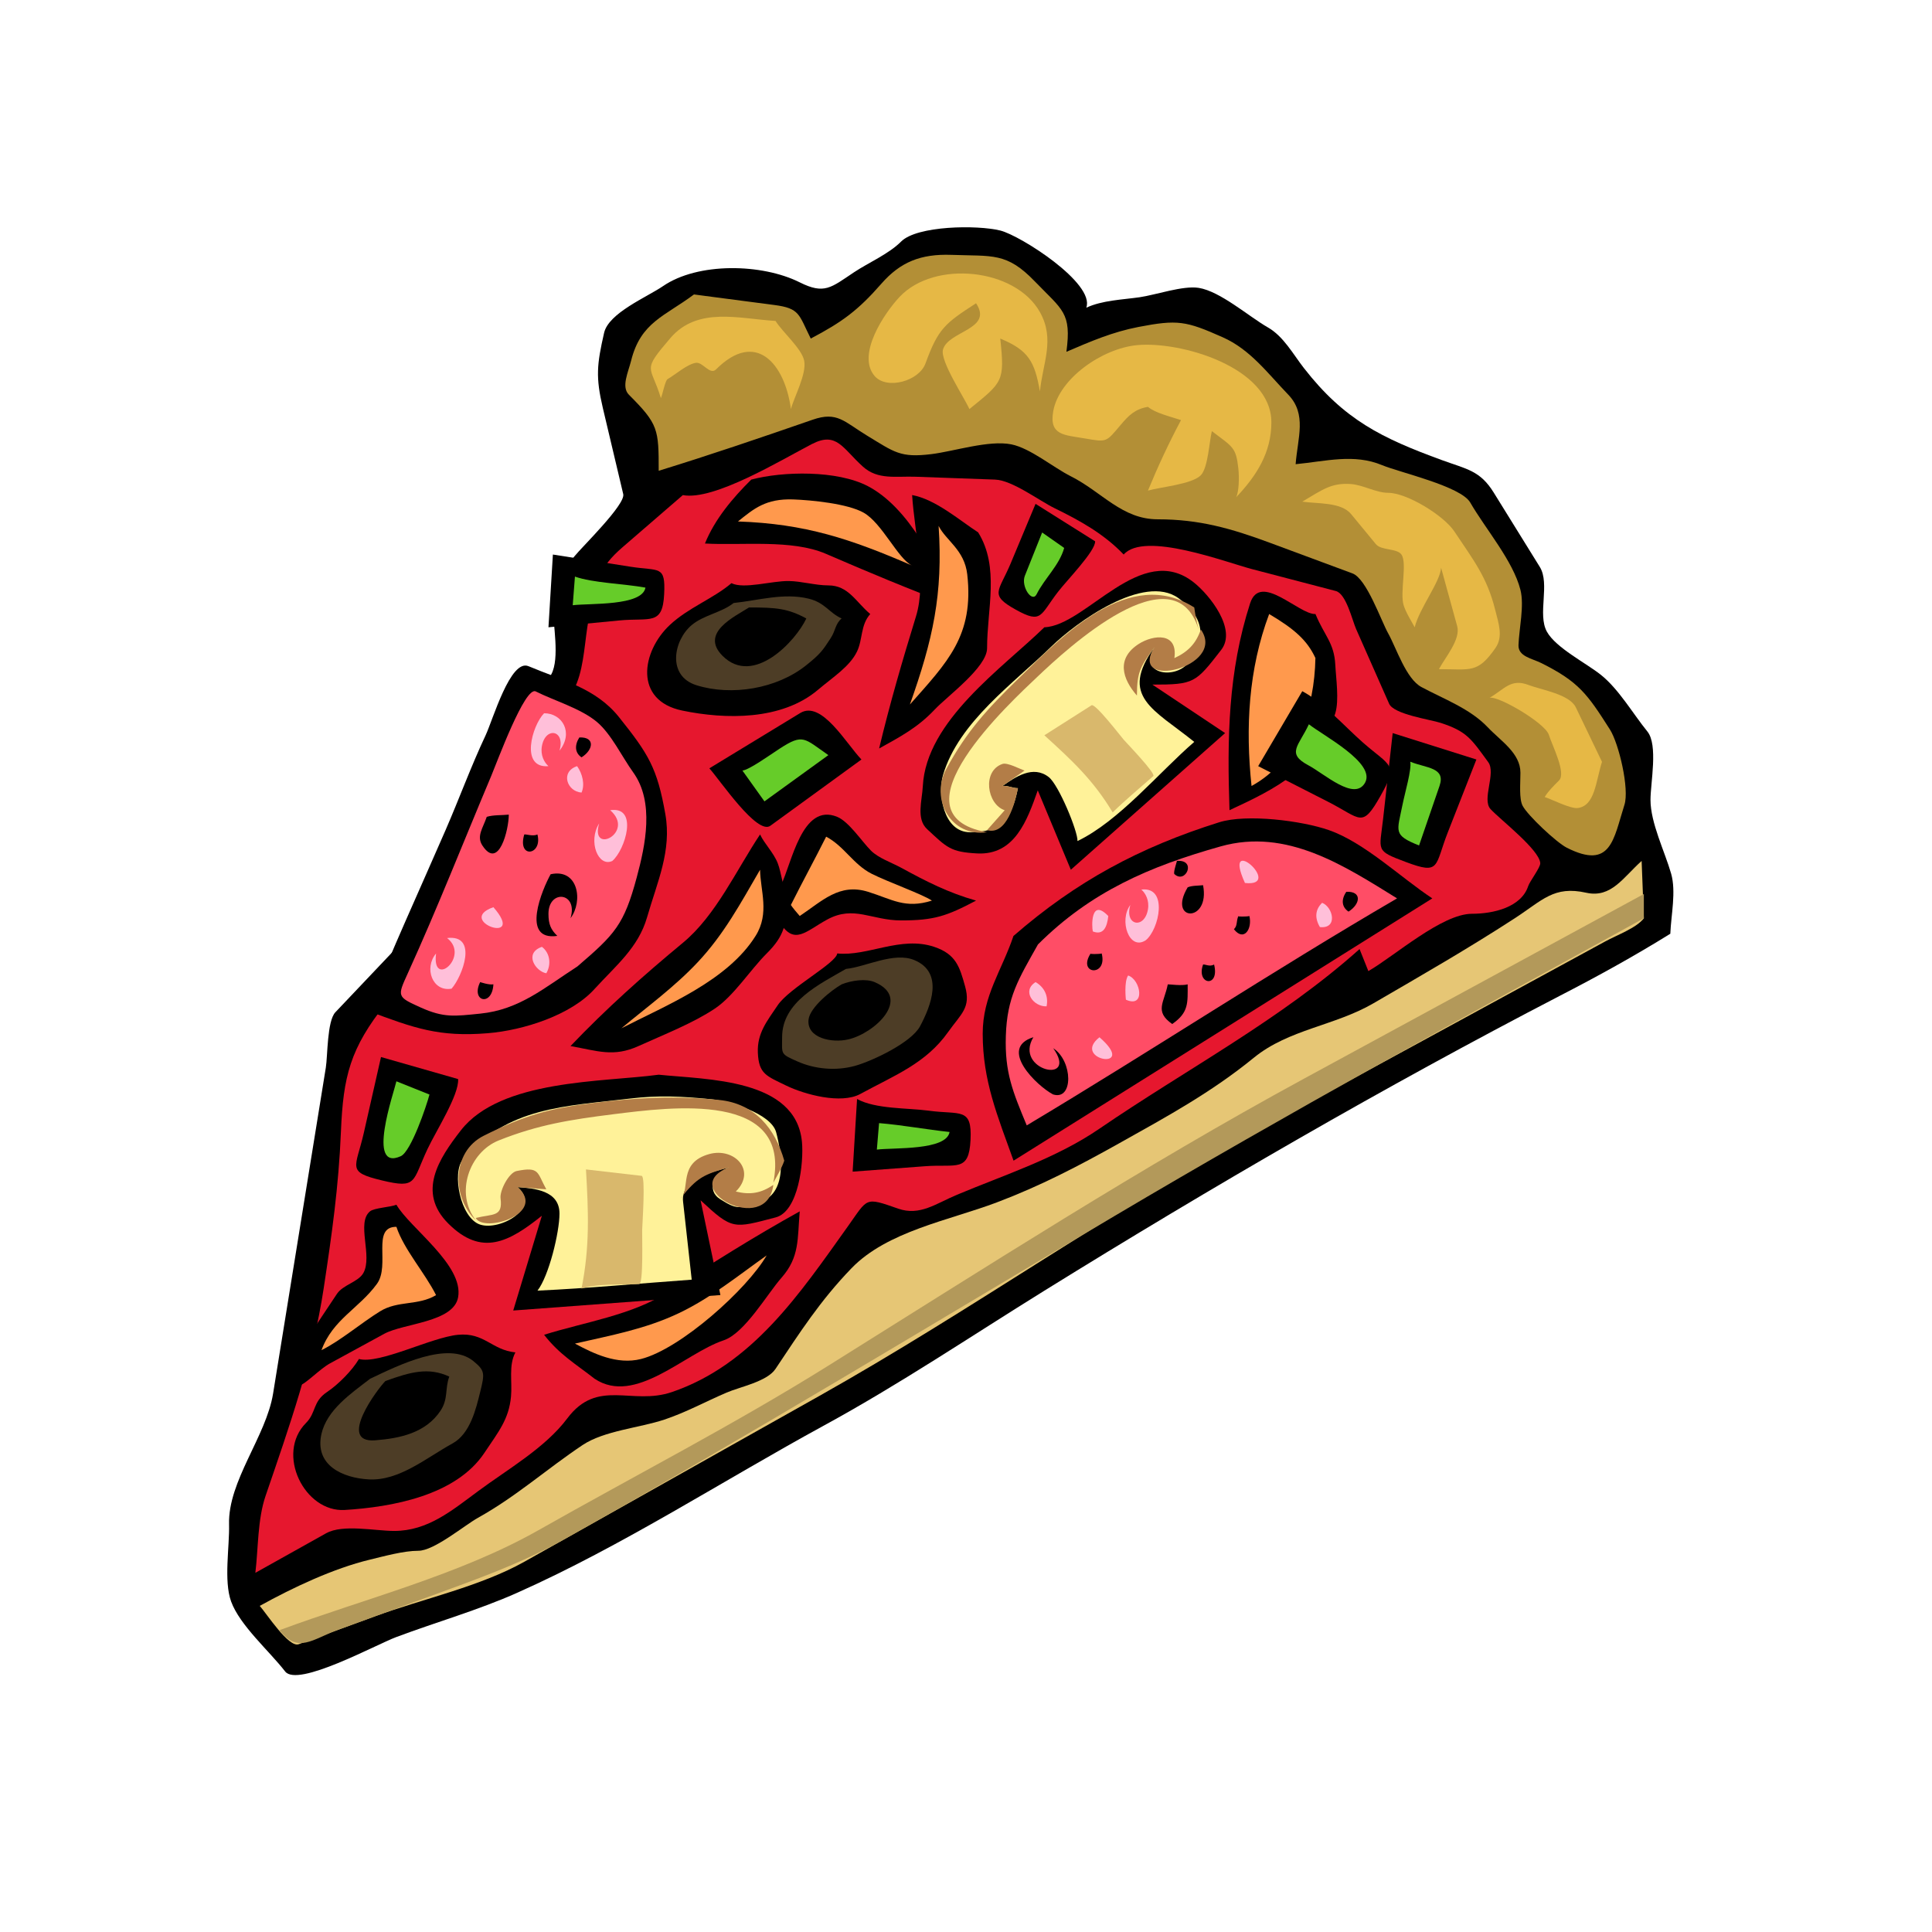 <?xml version="1.0" encoding="UTF-8"?>
<svg width="34px" height="34px" viewBox="0 0 34 34" version="1.1" xmlns="http://www.w3.org/2000/svg" xmlns:xlink="http://www.w3.org/1999/xlink">
    <title>Artboard</title>
    <g id="Artboard" stroke="none" stroke-width="1" fill="none" fill-rule="evenodd">
        <rect fill="#FFFFFF" x="0" y="0" width="34" height="34"></rect>
        <g id="pizza_4_stagioni_archite_01" transform="translate(4, 4)" fill-rule="nonzero">
            <path d="M25.395,12.43 C25.408,12.101 25.5,11.692 25.409,11.374 C25.297,10.984 25.046,10.482 25.046,10.076 C25.046,9.776 25.183,9.109 24.991,8.873 C24.736,8.559 24.489,8.129 24.174,7.877 C23.917,7.671 23.38,7.401 23.223,7.117 C23.053,6.811 23.282,6.276 23.098,5.977 C22.828,5.541 22.558,5.106 22.288,4.67 C22.047,4.28 21.817,4.259 21.372,4.096 C20.315,3.709 19.656,3.389 18.947,2.478 C18.754,2.23 18.588,1.919 18.311,1.761 C17.976,1.569 17.474,1.126 17.095,1.066 C16.819,1.022 16.339,1.19 16.055,1.231 C15.747,1.275 15.401,1.284 15.117,1.415 C15.275,0.985 13.958,0.145 13.604,0.057 C13.194,-0.044 12.139,-0.03 11.858,0.251 C11.642,0.469 11.284,0.622 11.027,0.793 C10.624,1.062 10.508,1.186 10.074,0.969 C9.41,0.636 8.282,0.613 7.667,1.036 C7.383,1.23 6.711,1.507 6.631,1.858 C6.504,2.415 6.481,2.636 6.609,3.18 C6.729,3.685 6.848,4.191 6.968,4.696 C7.011,4.879 6.233,5.634 6.112,5.787 C5.822,6.149 5.73,6.215 5.73,6.665 C5.73,6.983 5.855,7.582 5.702,7.867 C5.197,8.812 4.692,9.757 4.187,10.703 C3.819,11.39 3.524,12.105 2.986,12.671 C2.625,13.052 2.263,13.433 1.902,13.814 C1.755,13.969 1.767,14.586 1.734,14.788 C1.425,16.7 1.115,18.612 0.806,20.524 C0.684,21.279 0.01,22.064 0.031,22.827 C0.041,23.216 -0.065,23.819 0.067,24.183 C0.22,24.604 0.743,25.059 1.018,25.415 C1.238,25.7 2.618,24.942 2.97,24.811 C3.676,24.546 4.421,24.335 5.109,24.027 C6.959,23.202 8.72,22.058 10.498,21.088 C11.83,20.362 13.091,19.513 14.379,18.714 C17.344,16.876 20.352,15.132 23.451,13.524 C24.108,13.186 24.771,12.82 25.397,12.431" id="path5" fill="#000000"></path>
            <path d="M24.929,12.16 C24.916,11.823 24.903,11.487 24.89,11.151 C24.566,11.44 24.356,11.808 23.917,11.711 C23.343,11.583 23.149,11.841 22.65,12.165 C21.839,12.692 21.005,13.171 20.169,13.657 C19.488,14.053 18.681,14.113 18.067,14.613 C17.322,15.221 16.543,15.646 15.701,16.117 C14.974,16.524 14.315,16.868 13.54,17.161 C12.704,17.477 11.612,17.667 10.982,18.322 C10.432,18.893 10.081,19.441 9.647,20.091 C9.5,20.313 9.023,20.406 8.787,20.507 C8.419,20.665 8.071,20.856 7.69,20.983 C7.255,21.128 6.631,21.178 6.253,21.43 C5.613,21.858 5.089,22.333 4.413,22.71 C4.171,22.845 3.64,23.291 3.363,23.291 C3.103,23.291 2.764,23.386 2.51,23.447 C1.866,23.602 1.153,23.939 0.571,24.261 C0.694,24.4 1.08,25 1.256,24.936 C1.708,24.771 2.159,24.606 2.611,24.44 C3.447,24.135 4.453,23.919 5.23,23.483 C6.96,22.51 8.69,21.538 10.419,20.566 C13.09,19.065 15.592,17.279 18.28,15.816 C19.667,15.061 21.055,14.306 22.442,13.551 C23.044,13.224 23.645,12.897 24.247,12.569 C24.458,12.454 24.798,12.332 24.932,12.158" id="path7" fill="#E6C675"></path>
            <path d="M8.212,1.182 C7.701,1.566 7.276,1.668 7.107,2.346 C7.056,2.551 6.929,2.808 7.068,2.947 C7.587,3.466 7.592,3.553 7.592,4.285 C8.503,4.005 9.401,3.698 10.302,3.386 C10.734,3.236 10.854,3.42 11.257,3.665 C11.743,3.96 11.844,4.059 12.39,3.992 C12.789,3.943 13.402,3.741 13.798,3.82 C14.134,3.888 14.536,4.227 14.845,4.382 C15.395,4.659 15.745,5.139 16.375,5.139 C17.104,5.139 17.666,5.299 18.348,5.552 C18.832,5.731 19.316,5.911 19.801,6.091 C20.05,6.183 20.305,6.925 20.43,7.147 C20.574,7.405 20.744,7.946 21.015,8.091 C21.41,8.303 21.868,8.469 22.18,8.797 C22.411,9.041 22.757,9.252 22.757,9.599 C22.757,9.787 22.731,10.057 22.796,10.181 C22.885,10.351 23.391,10.826 23.572,10.918 C24.355,11.315 24.395,10.766 24.587,10.165 C24.678,9.884 24.489,9.085 24.332,8.838 C23.933,8.211 23.784,7.999 23.127,7.67 C22.959,7.586 22.716,7.554 22.723,7.353 C22.733,7.066 22.828,6.657 22.757,6.38 C22.627,5.868 22.139,5.304 21.874,4.844 C21.709,4.557 20.633,4.315 20.323,4.186 C19.826,3.979 19.334,4.118 18.801,4.169 C18.837,3.704 19.002,3.289 18.671,2.945 C18.304,2.564 18.002,2.15 17.517,1.935 C16.87,1.647 16.725,1.621 16.034,1.754 C15.576,1.843 15.198,2.006 14.767,2.191 C14.859,1.499 14.702,1.461 14.21,0.951 C13.714,0.437 13.471,0.512 12.742,0.485 C12.204,0.466 11.845,0.611 11.513,0.99 C11.101,1.461 10.825,1.665 10.268,1.958 C10.055,1.533 10.08,1.426 9.624,1.367 C9.153,1.305 8.682,1.243 8.212,1.182" id="path9" fill="#B38F36"></path>
            <path d="M8.018,4.712 C7.664,5.018 7.31,5.325 6.955,5.631 C6.535,5.995 6.525,6.192 6.39,6.752 C6.3,7.12 6.299,7.536 6.195,7.892 C6.091,8.25 5.814,8.642 5.638,8.972 C5.212,9.77 4.91,10.63 4.489,11.422 C4.06,12.227 3.359,12.951 2.794,13.656 C2.16,14.449 2.04,14.946 2,15.912 C1.96,16.884 1.84,17.725 1.696,18.675 C1.504,19.938 1.096,21.091 0.673,22.327 C0.532,22.74 0.546,23.246 0.494,23.679 C0.909,23.447 1.324,23.215 1.739,22.983 C2.033,22.819 2.601,22.942 2.937,22.942 C3.528,22.942 3.951,22.584 4.411,22.244 C4.928,21.86 5.594,21.481 5.982,20.963 C6.518,20.248 7.116,20.74 7.824,20.498 C9.244,20.013 10.076,18.765 10.919,17.585 C11.279,17.081 11.211,17.062 11.806,17.27 C12.188,17.404 12.47,17.181 12.841,17.026 C13.688,16.671 14.583,16.386 15.344,15.866 C16.882,14.813 18.532,13.949 19.926,12.702 C19.977,12.831 20.029,12.961 20.081,13.09 C20.543,12.823 21.376,12.081 21.904,12.081 C22.288,12.081 22.771,11.964 22.893,11.596 C22.923,11.505 23.112,11.264 23.106,11.189 C23.088,10.951 22.404,10.426 22.231,10.239 C22.073,10.066 22.333,9.607 22.19,9.412 C21.893,9.006 21.818,8.872 21.352,8.721 C21.166,8.661 20.529,8.572 20.446,8.384 C20.253,7.947 20.06,7.51 19.867,7.074 C19.796,6.915 19.692,6.449 19.508,6.401 C19.02,6.273 18.531,6.146 18.043,6.018 C17.574,5.896 16.139,5.343 15.775,5.759 C15.429,5.396 15.002,5.16 14.56,4.944 C14.287,4.811 13.816,4.451 13.51,4.44 C13.046,4.423 12.582,4.407 12.118,4.39 C11.766,4.377 11.45,4.45 11.186,4.212 C10.826,3.888 10.725,3.589 10.287,3.815 C9.735,4.102 8.562,4.816 8.017,4.713" id="path11" fill="#E6172E"></path>
            <path d="M4.062,14.99 C3.61,14.861 3.157,14.732 2.705,14.602 C2.604,15.046 2.503,15.49 2.403,15.935 C2.261,16.559 2.088,16.622 2.724,16.774 C3.345,16.923 3.253,16.797 3.523,16.222 C3.673,15.903 4.081,15.267 4.062,14.991" id="path13" fill="#000000"></path>
            <path d="M3.558,15.262 C3.364,15.184 3.17,15.106 2.976,15.029 C2.932,15.227 2.443,16.623 3.053,16.347 C3.234,16.266 3.506,15.462 3.558,15.262" id="path15" fill="#66CC29"></path>
            <path d="M2.317,19.916 C2.2,20.115 1.955,20.364 1.754,20.498 C1.501,20.667 1.567,20.859 1.386,21.041 C0.846,21.584 1.359,22.616 2.067,22.573 C2.892,22.522 4.021,22.323 4.524,21.569 C4.776,21.192 4.956,20.975 4.993,20.576 C5.017,20.314 4.948,20.03 5.07,19.8 C4.654,19.758 4.524,19.446 4.062,19.49 C3.59,19.534 2.678,20.013 2.317,19.916" id="path17" fill="#000000"></path>
            <path d="M2.511,20.266 C2.174,20.525 1.753,20.812 1.657,21.235 C1.533,21.787 2.029,22.01 2.492,22.035 C3.027,22.063 3.503,21.655 3.964,21.402 C4.275,21.231 4.377,20.793 4.45,20.498 C4.532,20.168 4.535,20.121 4.333,19.955 C3.887,19.587 3.007,20.03 2.511,20.265" id="path19" fill="#4D3D26"></path>
            <path d="M2.782,20.304 C2.649,20.437 1.926,21.399 2.602,21.347 C3.04,21.313 3.492,21.217 3.752,20.827 C3.893,20.615 3.827,20.437 3.907,20.226 C3.541,20.055 3.221,20.145 2.782,20.304" id="path21" fill="#000000"></path>
            <path d="M10.734,12.779 C11.267,12.835 11.851,12.465 12.44,12.663 C12.823,12.791 12.888,13.013 12.984,13.358 C13.089,13.736 12.916,13.837 12.686,14.161 C12.292,14.718 11.739,14.925 11.14,15.252 C10.801,15.437 10.157,15.26 9.841,15.107 C9.488,14.935 9.353,14.903 9.337,14.525 C9.323,14.179 9.5,13.969 9.686,13.691 C9.889,13.387 10.717,12.95 10.734,12.779" id="path23" fill="#000000"></path>
            <path d="M10.889,13.051 C11.226,13.019 11.732,12.746 12.091,12.896 C12.618,13.116 12.381,13.705 12.191,14.061 C12.039,14.347 11.352,14.673 11.044,14.758 C10.71,14.85 10.339,14.815 10.035,14.68 C9.726,14.544 9.764,14.555 9.764,14.253 C9.763,13.629 10.432,13.315 10.888,13.051" id="path25" fill="#4D3D26"></path>
            <path d="M10.811,13.323 C10.991,13.252 11.238,13.218 11.393,13.284 C12.052,13.567 11.396,14.184 10.927,14.292 C10.64,14.359 10.193,14.27 10.229,13.943 C10.254,13.724 10.643,13.417 10.812,13.323" id="path27" fill="#000000"></path>
            <path d="M9.88,11.771 C9.767,11.638 9.758,11.371 9.686,11.189 C9.613,11.004 9.45,10.846 9.376,10.685 C8.963,11.304 8.598,12.111 8.022,12.588 C7.316,13.173 6.673,13.746 6.04,14.409 C6.519,14.495 6.798,14.607 7.234,14.41 C7.683,14.207 8.199,14.005 8.581,13.749 C8.913,13.527 9.203,13.068 9.492,12.78 C9.811,12.462 9.833,12.272 9.88,11.772" id="path29" fill="#000000"></path>
            <path d="M6.932,14.099 C7.387,13.72 7.875,13.365 8.28,12.932 C8.743,12.439 9.035,11.892 9.376,11.306 C9.381,11.675 9.548,12.07 9.298,12.469 C8.802,13.264 7.717,13.694 6.932,14.098" id="path31" fill="#FF994D"></path>
            <path d="M8.872,6.263 C8.552,6.536 8.113,6.693 7.786,7 C7.29,7.466 7.151,8.328 8.007,8.505 C8.768,8.663 9.759,8.68 10.397,8.138 C10.654,7.919 10.953,7.733 11.082,7.466 C11.184,7.256 11.142,6.999 11.315,6.806 C11.06,6.592 10.931,6.302 10.578,6.302 C10.351,6.302 10.098,6.227 9.88,6.225 C9.584,6.221 9.089,6.372 8.873,6.263" id="path33" fill="#000000"></path>
            <path d="M8.911,6.612 C8.688,6.786 8.386,6.822 8.173,7 C7.853,7.268 7.733,7.895 8.257,8.059 C8.873,8.252 9.669,8.123 10.186,7.709 C10.443,7.504 10.479,7.444 10.617,7.233 C10.709,7.093 10.695,6.985 10.811,6.884 C10.586,6.781 10.521,6.606 10.229,6.535 C9.792,6.429 9.349,6.566 8.91,6.612" id="path35" fill="#4D3D26"></path>
            <path d="M9.182,6.69 C8.935,6.849 8.308,7.136 8.717,7.543 C9.261,8.085 10.006,7.278 10.19,6.884 C9.866,6.709 9.666,6.69 9.182,6.69" id="path37" fill="#000000"></path>
            <path d="M5.73,5.759 C5.704,6.186 5.678,6.613 5.652,7.039 C6.067,6.999 6.482,6.959 6.898,6.919 C7.44,6.867 7.661,7.015 7.688,6.457 C7.714,5.941 7.603,6.053 7.1,5.974 C6.643,5.903 6.187,5.831 5.73,5.759" id="path39" fill="#000000"></path>
            <path d="M6.118,6.147 L6.079,6.651 C6.38,6.614 7.302,6.669 7.359,6.341 C6.974,6.271 6.432,6.259 6.118,6.147" id="path41" fill="#66CC29"></path>
            <path d="M14.379,7.039 C13.644,7.756 12.298,8.682 12.24,9.837 C12.227,10.09 12.12,10.41 12.315,10.591 C12.666,10.917 12.726,10.994 13.197,11.019 C13.856,11.053 14.076,10.44 14.263,9.909 C14.457,10.375 14.651,10.84 14.845,11.306 C15.75,10.504 16.655,9.702 17.56,8.901 C17.133,8.616 16.707,8.332 16.28,8.048 C17.019,8.048 17.039,8.019 17.491,7.437 C17.772,7.076 17.286,6.471 17.013,6.253 C16.081,5.507 15.113,7.014 14.378,7.039" id="path43" fill="#000000"></path>
            <path d="M14.962,10.801 C14.97,10.632 14.632,9.813 14.457,9.676 C14.181,9.46 13.872,9.671 13.643,9.832 C13.73,9.82 13.826,9.872 13.914,9.87 C13.807,10.405 13.621,10.646 13.071,10.646 C12.6,10.646 12.499,9.962 12.596,9.638 C12.872,8.704 13.842,8.023 14.5,7.38 C14.931,6.96 16.13,6.083 16.741,6.528 C17.184,6.85 17.252,7.251 16.914,7.665 C16.664,7.971 16.024,7.856 16.319,7.388 C15.686,8.259 16.307,8.482 17.017,9.056 C16.389,9.599 15.695,10.45 14.96,10.802" id="path45" fill="#FFF299"></path>
            <path d="M16.008,8.242 C16.008,7.824 16.071,7.728 16.318,7.388 C15.831,8.161 17.6,7.745 17.133,7.078 C17.047,7.328 16.906,7.471 16.667,7.582 C16.733,7.118 16.293,7.171 16.042,7.331 C15.639,7.589 15.751,7.947 16.009,8.242" id="path47" fill="#B37D47"></path>
            <path d="M13.371,10.608 C13.474,10.492 13.577,10.375 13.681,10.259 C13.367,10.154 13.28,9.567 13.642,9.444 C13.729,9.415 13.948,9.533 14.03,9.561 C13.901,9.651 13.771,9.742 13.642,9.832 C13.729,9.821 13.825,9.873 13.914,9.871 C13.864,10.126 13.716,10.707 13.371,10.609" id="path49" fill="#B37D47"></path>
            <path d="M17.016,6.69 C15.875,5.964 14.709,7.176 13.912,7.953 C13.367,8.486 13.017,8.864 12.654,9.53 C12.361,10.067 12.74,10.738 13.371,10.646 C11.631,10.337 13.795,8.348 14.26,7.907 C14.772,7.42 16.663,5.672 17.094,7.078 C17.061,6.951 17.034,6.819 17.017,6.69" id="path51" fill="#B37D47"></path>
            <path d="M15.581,10.297 C15.243,9.732 14.869,9.385 14.379,8.94 C14.655,8.764 14.932,8.588 15.209,8.412 C15.273,8.371 15.717,8.95 15.775,9.017 C15.833,9.083 16.345,9.614 16.296,9.658 C16.057,9.869 15.81,10.073 15.581,10.297" id="path53" fill="#D9B86C"></path>
            <path d="M8.484,9.522 C8.674,9.734 9.325,10.701 9.557,10.532 C10.091,10.144 10.626,9.755 11.16,9.366 C10.891,9.086 10.459,8.319 10.083,8.548 C9.55,8.873 9.017,9.197 8.484,9.521" id="path55" fill="#000000"></path>
            <path d="M9.065,9.56 C9.195,9.741 9.324,9.922 9.453,10.103 C9.828,9.832 10.203,9.56 10.578,9.289 C10.152,8.994 10.137,8.905 9.725,9.172 C9.547,9.288 9.185,9.548 9.065,9.561" id="path57" fill="#66CC29"></path>
            <path d="M6.467,13.4 C6.84,12.991 7.233,12.677 7.387,12.144 C7.568,11.515 7.823,10.973 7.709,10.328 C7.566,9.515 7.413,9.27 6.893,8.62 C6.486,8.11 5.901,7.977 5.301,7.724 C4.982,7.59 4.674,8.668 4.545,8.942 C4.289,9.486 4.08,10.06 3.84,10.611 C3.381,11.667 2.896,12.719 2.472,13.788 C3.289,14.094 3.724,14.253 4.583,14.183 C5.21,14.132 6.052,13.864 6.467,13.4" id="path59" fill="#000000"></path>
            <path d="M13.837,12.47 C14.943,11.508 16.058,10.91 17.455,10.471 C17.939,10.319 18.911,10.443 19.384,10.608 C20.01,10.825 20.65,11.443 21.206,11.81 L13.837,16.426 C13.555,15.639 13.294,15.021 13.294,14.193 C13.293,13.522 13.63,13.083 13.836,12.469" id="path61" fill="#000000"></path>
            <path d="M11.083,15.339 L11.005,16.619 C11.428,16.587 11.851,16.555 12.274,16.524 C12.84,16.481 13.052,16.638 13.08,16.057 C13.108,15.48 12.899,15.622 12.343,15.546 C11.969,15.496 11.408,15.52 11.082,15.34" id="path63" fill="#000000"></path>
            <path d="M11.47,15.766 C11.457,15.921 11.444,16.076 11.431,16.231 C11.733,16.194 12.655,16.25 12.711,15.921 C12.296,15.877 11.884,15.799 11.47,15.765" id="path65" fill="#66CC29"></path>
            <path d="M6.156,13.012 C6.822,12.441 6.981,12.277 7.206,11.439 C7.357,10.877 7.521,10.117 7.143,9.592 C6.949,9.323 6.759,8.92 6.506,8.706 C6.224,8.469 5.758,8.333 5.428,8.168 C5.238,8.073 4.748,9.411 4.644,9.657 C4.157,10.813 3.698,11.982 3.179,13.123 C2.991,13.537 2.981,13.54 3.403,13.73 C3.813,13.914 3.995,13.884 4.452,13.838 C5.138,13.769 5.576,13.386 6.156,13.011" id="path67" fill="#FF4D66"></path>
            <path d="M4.683,11.965 C3.997,12.206 5.283,12.653 4.683,11.965" id="path69" fill="#FFBFD9"></path>
            <path d="M5.575,8.552 C5.362,8.77 5.149,9.526 5.652,9.483 C5.579,9.419 5.509,9.293 5.536,9.134 C5.596,8.781 5.955,8.844 5.846,9.211 C6.1,8.89 5.893,8.551 5.575,8.552" id="path71" fill="#FFBFD9"></path>
            <path d="M6.156,9.483 C5.856,9.581 5.977,9.93 6.234,9.948 C6.297,9.806 6.25,9.615 6.156,9.483" id="path73" fill="#FFBFD9"></path>
            <path d="M3.946,13.4 C4.136,13.186 4.422,12.442 3.868,12.508 C4.281,12.828 3.594,13.411 3.674,12.78 C3.457,13.036 3.611,13.459 3.946,13.399" id="path75" fill="#FFBFD9"></path>
            <path d="M5.226,10.685 C5.099,11.119 5.552,11.054 5.458,10.685 C5.38,10.723 5.263,10.678 5.226,10.685" id="path77" fill="#000000"></path>
            <path d="M4.45,13.284 C4.28,13.626 4.662,13.722 4.683,13.322 C4.608,13.338 4.449,13.283 4.45,13.283" id="path79" fill="#000000"></path>
            <path d="M6.195,8.978 C6.107,9.119 6.119,9.251 6.234,9.328 C6.448,9.193 6.473,8.965 6.195,8.978" id="path81" fill="#000000"></path>
            <path d="M5.691,11.384 C5.546,11.644 5.154,12.564 5.808,12.47 C5.693,12.361 5.652,12.262 5.652,12.082 C5.652,11.646 6.18,11.698 6.04,12.159 C6.265,11.862 6.179,11.278 5.691,11.385" id="path83" fill="#000000"></path>
            <path d="M4.566,10.375 C4.499,10.574 4.382,10.715 4.489,10.879 C4.779,11.323 4.954,10.596 4.954,10.336 C4.832,10.349 4.683,10.339 4.566,10.375" id="path85" fill="#000000"></path>
            <path d="M5.536,12.663 C5.213,12.776 5.426,13.096 5.614,13.128 C5.704,12.975 5.682,12.772 5.536,12.662" id="path87" fill="#FFBFD9"></path>
            <path d="M6.777,11.15 C7.002,10.957 7.243,10.183 6.738,10.258 C7.188,10.65 6.378,11.057 6.544,10.491 C6.344,10.805 6.527,11.269 6.777,11.151" id="path89" fill="#FFBFD9"></path>
            <path d="M18.724,11.228 C18.562,11.471 18.141,12.377 18.801,12.314 C18.713,12.222 18.656,12.07 18.685,11.887 C18.754,11.449 19.142,11.607 19.034,12.042 C19.227,11.681 19.215,11.167 18.724,11.228" id="path91" fill="#000000"></path>
            <path d="M14.263,12.624 C15.194,11.694 16.224,11.249 17.482,10.895 C18.647,10.567 19.658,11.237 20.586,11.81 C18.388,13.091 16.254,14.499 14.069,15.805 C13.821,15.208 13.681,14.873 13.701,14.234 C13.721,13.55 13.924,13.23 14.264,12.625" id="path93" fill="#FF4D66"></path>
            <path d="M14.535,15.262 C14.247,15.111 13.559,14.448 14.186,14.253 C13.833,14.841 14.991,15.094 14.535,14.447 C14.882,14.672 14.892,15.37 14.535,15.261" id="path95" fill="#000000"></path>
            <path d="M14.224,13.284 C13.978,13.437 14.186,13.719 14.418,13.71 C14.454,13.534 14.384,13.376 14.224,13.283" id="path97" fill="#FFBFD9"></path>
            <path d="M19.228,12.315 C19.549,12.35 19.46,11.962 19.267,11.888 C19.148,12.003 19.131,12.15 19.228,12.315" id="path99" fill="#FFBFD9"></path>
            <path d="M17.172,12.974 C17.044,13.333 17.47,13.392 17.366,12.974 C17.289,13.018 17.21,12.967 17.172,12.974" id="path101" fill="#000000"></path>
            <path d="M16.163,12.547 C16.399,12.358 16.564,11.597 16.086,11.655 C16.159,11.718 16.229,11.845 16.202,12.004 C16.142,12.356 15.784,12.294 15.892,11.926 C15.688,12.196 15.871,12.739 16.163,12.547" id="path103" fill="#FFBFD9"></path>
            <path d="M15.349,14.254 C14.837,14.657 16.05,14.864 15.349,14.254" id="path105" fill="#FFBFD9"></path>
            <path d="M16.706,11.15 C16.743,11.085 16.637,11.355 16.668,11.383 C16.866,11.567 17.068,11.118 16.706,11.151" id="path107" fill="#000000"></path>
            <path d="M19.693,11.694 C19.595,11.838 19.616,11.965 19.732,12.043 C19.945,11.907 19.97,11.681 19.692,11.694" id="path109" fill="#000000"></path>
            <path d="M16.551,13.323 C16.488,13.645 16.31,13.798 16.629,14.021 C16.923,13.817 16.901,13.651 16.901,13.323 C16.795,13.352 16.581,13.321 16.552,13.323" id="path111" fill="#000000"></path>
            <path d="M16.901,11.616 C16.539,12.22 17.301,12.249 17.172,11.578 C17.088,11.588 16.977,11.582 16.9,11.616" id="path113" fill="#000000"></path>
            <path d="M15.194,12.779 C14.952,13.151 15.495,13.197 15.388,12.779 C15.356,12.793 15.142,12.793 15.194,12.779" id="path115" fill="#000000"></path>
            <path d="M17.909,11.539 C18.61,11.616 17.492,10.621 17.909,11.539" id="path117" fill="#FFBFD9"></path>
            <path d="M15.232,12.392 C15.42,12.465 15.483,12.312 15.504,12.121 C15.192,11.795 15.211,12.306 15.232,12.392" id="path119" fill="#FFBFD9"></path>
            <path d="M17.793,12.12 C17.751,12.221 17.782,12.286 17.715,12.353 C17.892,12.579 18.042,12.344 17.987,12.12 C17.955,12.134 17.741,12.133 17.793,12.12" id="path121" fill="#000000"></path>
            <path d="M15.814,13.593 C16.163,13.749 16.077,13.239 15.853,13.167 C15.778,13.277 15.814,13.593 15.814,13.593" id="path123" fill="#FFBFD9"></path>
            <path d="M9.647,1.648 C9.008,1.609 8.277,1.391 7.798,1.949 C7.284,2.55 7.451,2.412 7.63,3.005 C7.655,2.967 7.704,2.697 7.748,2.672 C7.88,2.597 8.102,2.401 8.251,2.385 C8.372,2.372 8.494,2.607 8.602,2.5 C9.305,1.797 9.812,2.403 9.919,3.199 C9.974,2.988 10.2,2.578 10.152,2.346 C10.107,2.132 9.772,1.847 9.648,1.648" id="path125" fill="#E6B845"></path>
            <path d="M13.177,1.337 C12.627,1.693 12.51,1.784 12.287,2.396 C12.174,2.708 11.605,2.865 11.392,2.617 C11.07,2.243 11.562,1.511 11.832,1.224 C12.445,0.573 13.869,0.719 14.301,1.493 C14.571,1.974 14.35,2.387 14.301,2.889 C14.208,2.361 14.101,2.165 13.603,1.958 C13.683,2.717 13.65,2.719 13.06,3.199 C12.97,2.996 12.54,2.351 12.595,2.152 C12.687,1.822 13.485,1.798 13.177,1.337" id="path127" fill="#E6B845"></path>
            <path d="M16.202,3.16 C15.975,3.198 15.863,3.311 15.724,3.475 C15.464,3.782 15.486,3.785 15.093,3.716 C14.737,3.654 14.459,3.667 14.535,3.238 C14.637,2.659 15.399,2.133 16.008,2.074 C16.779,2 18.374,2.464 18.374,3.432 C18.374,3.969 18.109,4.378 17.754,4.751 C17.804,4.651 17.81,4.408 17.793,4.246 C17.751,3.864 17.694,3.869 17.327,3.587 C17.281,3.771 17.26,4.23 17.133,4.363 C16.98,4.522 16.422,4.57 16.202,4.634 C16.379,4.205 16.566,3.803 16.784,3.393 C16.591,3.329 16.332,3.269 16.202,3.16" id="path129" fill="#E6B845"></path>
            <path d="M24.929,12.16 C21.806,13.874 18.68,15.583 15.62,17.396 C12.399,19.305 9.219,21.241 5.952,23.077 C5.293,23.448 4.664,23.69 3.949,23.952 L1.939,24.686 C1.502,24.846 1.239,25.108 0.92,24.688 C2.419,24.133 4.081,23.718 5.474,22.93 C7.172,21.968 8.923,21.067 10.578,20.033 C13.341,18.307 16.096,16.532 18.953,14.98 C20.945,13.897 22.937,12.815 24.929,11.733 L24.929,12.159" id="path131" fill="#B3995A"></path>
            <path d="M1.269,20.381 C1.318,19.922 1.33,19.67 1.582,19.292 C1.699,19.117 1.815,18.943 1.931,18.768 C2.037,18.61 2.305,18.561 2.394,18.404 C2.562,18.105 2.267,17.519 2.511,17.318 C2.585,17.256 2.878,17.244 2.976,17.201 C3.214,17.612 4.164,18.263 4.062,18.83 C3.983,19.272 3.104,19.286 2.761,19.473 C2.443,19.647 2.124,19.82 1.806,19.994 C1.621,20.096 1.376,20.361 1.269,20.382" id="path133" fill="#000000"></path>
            <path d="M1.657,19.762 C1.856,19.218 2.316,19.03 2.634,18.593 C2.872,18.265 2.532,17.588 2.976,17.59 C3.109,17.99 3.476,18.398 3.674,18.792 C3.355,18.983 3.003,18.882 2.687,19.078 C2.352,19.285 1.998,19.591 1.657,19.761" id="path135" fill="#FF994D"></path>
            <path d="M13.177,11.849 C12.661,12.122 12.438,12.198 11.858,12.198 C11.339,12.198 11.028,11.928 10.56,12.181 C10.182,12.386 9.982,12.644 9.725,12.237 C9.589,12.023 9.615,11.836 9.744,11.577 C9.934,11.196 10.113,10.12 10.733,10.375 C10.939,10.459 11.168,10.81 11.327,10.969 C11.46,11.102 11.694,11.181 11.857,11.27 C12.309,11.516 12.685,11.709 13.177,11.849" id="path137" fill="#000000"></path>
            <path d="M12.401,11.849 C11.927,11.998 11.701,11.826 11.276,11.694 C10.77,11.537 10.469,11.857 10.074,12.12 C10.045,12.09 9.93,11.95 9.918,11.926 C10.112,11.538 10.331,11.138 10.539,10.724 C10.859,10.893 11.017,11.215 11.342,11.378 C11.63,11.523 12.234,11.737 12.4,11.849" id="path139" fill="#FF994D"></path>
            <path d="M19.15,6.806 C18.858,6.818 18.179,6.062 18,6.617 C17.611,7.825 17.595,8.996 17.637,10.258 C18.455,9.879 19.206,9.511 19.499,8.552 C19.569,8.323 19.511,7.935 19.499,7.699 C19.479,7.309 19.306,7.187 19.15,6.806" id="path141" fill="#000000"></path>
            <path d="M19.15,7.582 C19.008,7.275 18.789,7.074 18.335,6.806 C17.971,7.776 17.916,8.806 18.025,9.832 C18.83,9.392 19.133,8.462 19.149,7.582" id="path143" fill="#FF994D"></path>
            <path d="M20.508,8.901 C20.999,9.056 21.491,9.211 21.982,9.366 C21.814,9.794 21.647,10.221 21.479,10.648 C21.245,11.245 21.353,11.4 20.741,11.17 C20.196,10.966 20.277,10.979 20.341,10.405 C20.397,9.904 20.453,9.403 20.509,8.901" id="path145" fill="#000000"></path>
            <path d="M20.818,9.405 C21.106,9.521 21.446,9.503 21.333,9.832 C21.213,10.181 21.093,10.53 20.973,10.879 C20.509,10.693 20.587,10.639 20.682,10.161 C20.726,9.942 20.846,9.537 20.818,9.405" id="path147" fill="#66CC29"></path>
            <path d="M18.918,8.164 C18.659,8.603 18.401,9.043 18.142,9.483 L19.374,10.111 C19.956,10.408 19.967,10.586 20.295,10.006 C20.615,9.439 20.474,9.496 19.987,9.069 C19.655,8.777 19.3,8.369 18.918,8.164" id="path149" fill="#000000"></path>
            <path d="M19.034,8.746 C18.854,9.132 18.632,9.258 19.025,9.468 C19.311,9.62 19.838,10.106 20.023,9.774 C20.215,9.428 19.287,8.946 19.034,8.746" id="path151" fill="#66CC29"></path>
            <path d="M9.221,4.44 C8.894,4.763 8.579,5.137 8.406,5.565 C9.056,5.603 9.934,5.487 10.534,5.746 C11.269,6.064 12,6.37 12.75,6.651 C12.495,5.923 11.984,4.929 11.276,4.557 C10.734,4.272 9.777,4.292 9.221,4.44" id="path153" fill="#000000"></path>
            <path d="M12.052,5.953 C10.967,5.483 10.171,5.217 8.987,5.177 C9.268,4.951 9.476,4.773 9.957,4.789 C10.284,4.801 10.916,4.863 11.198,5.022 C11.524,5.206 11.803,5.836 12.051,5.953" id="path155" fill="#FF994D"></path>
            <path d="M15.272,5.526 C14.923,5.307 14.574,5.087 14.224,4.867 C14.078,5.218 13.931,5.569 13.784,5.92 C13.578,6.411 13.402,6.466 13.876,6.729 C14.342,6.988 14.301,6.824 14.625,6.408 C14.779,6.209 15.283,5.692 15.272,5.526" id="path157" fill="#000000"></path>
            <path d="M14.728,5.643 C14.599,5.552 14.47,5.462 14.34,5.371 C14.239,5.625 14.138,5.878 14.036,6.132 C13.962,6.318 14.163,6.618 14.243,6.457 C14.383,6.178 14.642,5.95 14.728,5.643" id="path159" fill="#66CC29"></path>
            <path d="M6.467,20.266 C6.123,19.997 5.849,19.841 5.575,19.49 C6.281,19.268 7.138,19.142 7.759,18.734 C8.522,18.232 9.276,17.761 10.074,17.318 C10.032,17.807 10.074,18.121 9.754,18.485 C9.502,18.77 9.106,19.463 8.736,19.587 C8.045,19.818 7.181,20.738 6.466,20.265" id="path161" fill="#000000"></path>
            <path d="M9.492,18.093 C8.989,18.45 8.508,18.842 7.95,19.108 C7.36,19.389 6.756,19.499 6.118,19.645 C6.442,19.819 6.858,20.023 7.281,19.916 C7.975,19.741 9.15,18.688 9.492,18.093" id="path163" fill="#FF994D"></path>
            <path d="M7.592,14.913 C6.604,15.046 4.81,14.993 4.11,15.893 C3.721,16.393 3.338,16.981 3.888,17.531 C4.476,18.119 4.956,17.859 5.536,17.395 C5.368,17.951 5.2,18.507 5.032,19.063 C6.247,18.972 7.462,18.882 8.678,18.791 L8.329,17.123 C8.893,17.648 8.905,17.619 9.651,17.424 C10.054,17.319 10.147,16.455 10.113,16.095 C10.007,14.979 8.446,15.001 7.592,14.913" id="path165" fill="#000000"></path>
            <path d="M5.458,18.714 C5.659,18.458 5.846,17.687 5.846,17.357 C5.846,16.95 5.405,16.914 5.109,16.891 C5.523,17.257 4.803,17.665 4.45,17.551 C4.1,17.438 3.949,16.637 4.147,16.403 C4.93,15.477 5.949,15.47 7.086,15.333 C7.59,15.272 7.999,15.294 8.51,15.344 C8.823,15.374 9.57,15.593 9.659,15.926 C9.76,16.305 9.869,17.016 9.351,17.164 C9.005,17.263 8.975,17.295 8.673,17.103 C8.42,16.942 8.571,16.642 8.833,16.542 C8.573,16.616 7.975,16.735 8.021,17.148 C8.072,17.605 8.122,18.063 8.173,18.52 C7.269,18.585 6.364,18.672 5.458,18.713" id="path167" fill="#FFF299"></path>
            <path d="M7.98,17.085 C8.271,16.72 8.384,16.67 8.833,16.542 C7.886,16.902 9.498,17.772 9.609,16.852 C9.394,16.999 9.202,17.031 8.949,16.969 C9.319,16.601 8.924,16.189 8.484,16.309 C7.925,16.462 8.156,16.932 7.98,17.086" id="path169" fill="#B37D47"></path>
            <path d="M4.372,17.434 C4.679,17.358 4.851,17.422 4.809,17.088 C4.792,16.952 4.955,16.635 5.093,16.608 C5.499,16.526 5.45,16.634 5.614,16.93 C5.446,16.917 5.277,16.904 5.109,16.891 C5.634,17.354 4.52,17.704 4.372,17.435" id="path171" fill="#B37D47"></path>
            <path d="M9.802,16.426 C9.643,15.867 9.289,15.419 8.652,15.357 C7.868,15.282 7.247,15.313 6.464,15.408 C5.67,15.504 5.232,15.628 4.515,15.986 C3.94,16.273 3.955,17.08 4.372,17.473 C4.004,17.002 4.256,16.278 4.776,16.07 C5.47,15.793 6.037,15.704 6.784,15.61 C7.819,15.481 9.932,15.194 9.609,16.814 C9.679,16.686 9.757,16.559 9.802,16.426" id="path173" fill="#B37D47"></path>
            <path d="M6.234,18.675 C6.381,17.941 6.356,17.331 6.312,16.58 C6.638,16.618 6.965,16.656 7.292,16.693 C7.364,16.702 7.303,17.551 7.301,17.647 C7.298,17.746 7.325,18.595 7.249,18.598 C6.917,18.614 6.553,18.582 6.234,18.676" id="path175" fill="#D9B86C"></path>
            <path d="M13.216,5.371 C12.871,5.145 12.462,4.788 12.052,4.712 C12.091,5.36 12.312,6.224 12.12,6.847 C11.882,7.621 11.659,8.385 11.471,9.172 C11.852,8.961 12.152,8.802 12.448,8.488 C12.669,8.252 13.371,7.743 13.371,7.407 C13.37,6.721 13.595,5.985 13.215,5.371" id="path177" fill="#000000"></path>
            <path d="M12.013,8.397 C12.416,7.261 12.598,6.459 12.518,5.255 C12.648,5.514 12.973,5.676 13.022,6.108 C13.144,7.186 12.673,7.652 12.014,8.397" id="path179" fill="#FF994D"></path>
            <path d="M21.361,5.992 C21.456,6.334 21.55,6.676 21.644,7.019 C21.709,7.252 21.432,7.57 21.323,7.776 C21.879,7.776 22.003,7.857 22.318,7.403 C22.459,7.199 22.37,6.964 22.312,6.729 C22.17,6.159 21.936,5.865 21.594,5.352 C21.406,5.07 20.758,4.673 20.431,4.673 C20.216,4.673 19.989,4.533 19.771,4.518 C19.428,4.494 19.273,4.619 18.918,4.828 C19.185,4.868 19.601,4.832 19.778,5.048 C19.923,5.224 20.068,5.4 20.213,5.576 C20.308,5.691 20.584,5.646 20.663,5.759 C20.769,5.911 20.632,6.43 20.702,6.652 C20.743,6.783 20.836,6.926 20.896,7.039 C20.982,6.699 21.342,6.246 21.361,5.992" id="path181" fill="#E6B845"></path>
            <path d="M24.193,9.405 C24.082,9.754 24.07,10.18 23.766,10.22 C23.639,10.236 23.313,10.069 23.184,10.026 C23.247,9.922 23.342,9.829 23.436,9.735 C23.567,9.605 23.32,9.13 23.257,8.931 C23.191,8.723 22.362,8.239 22.214,8.28 C22.475,8.13 22.587,7.935 22.898,8.054 C23.128,8.142 23.62,8.216 23.732,8.449 C23.885,8.768 24.038,9.087 24.192,9.406" id="path183" fill="#E6B845"></path>
        </g>
    </g>
</svg>